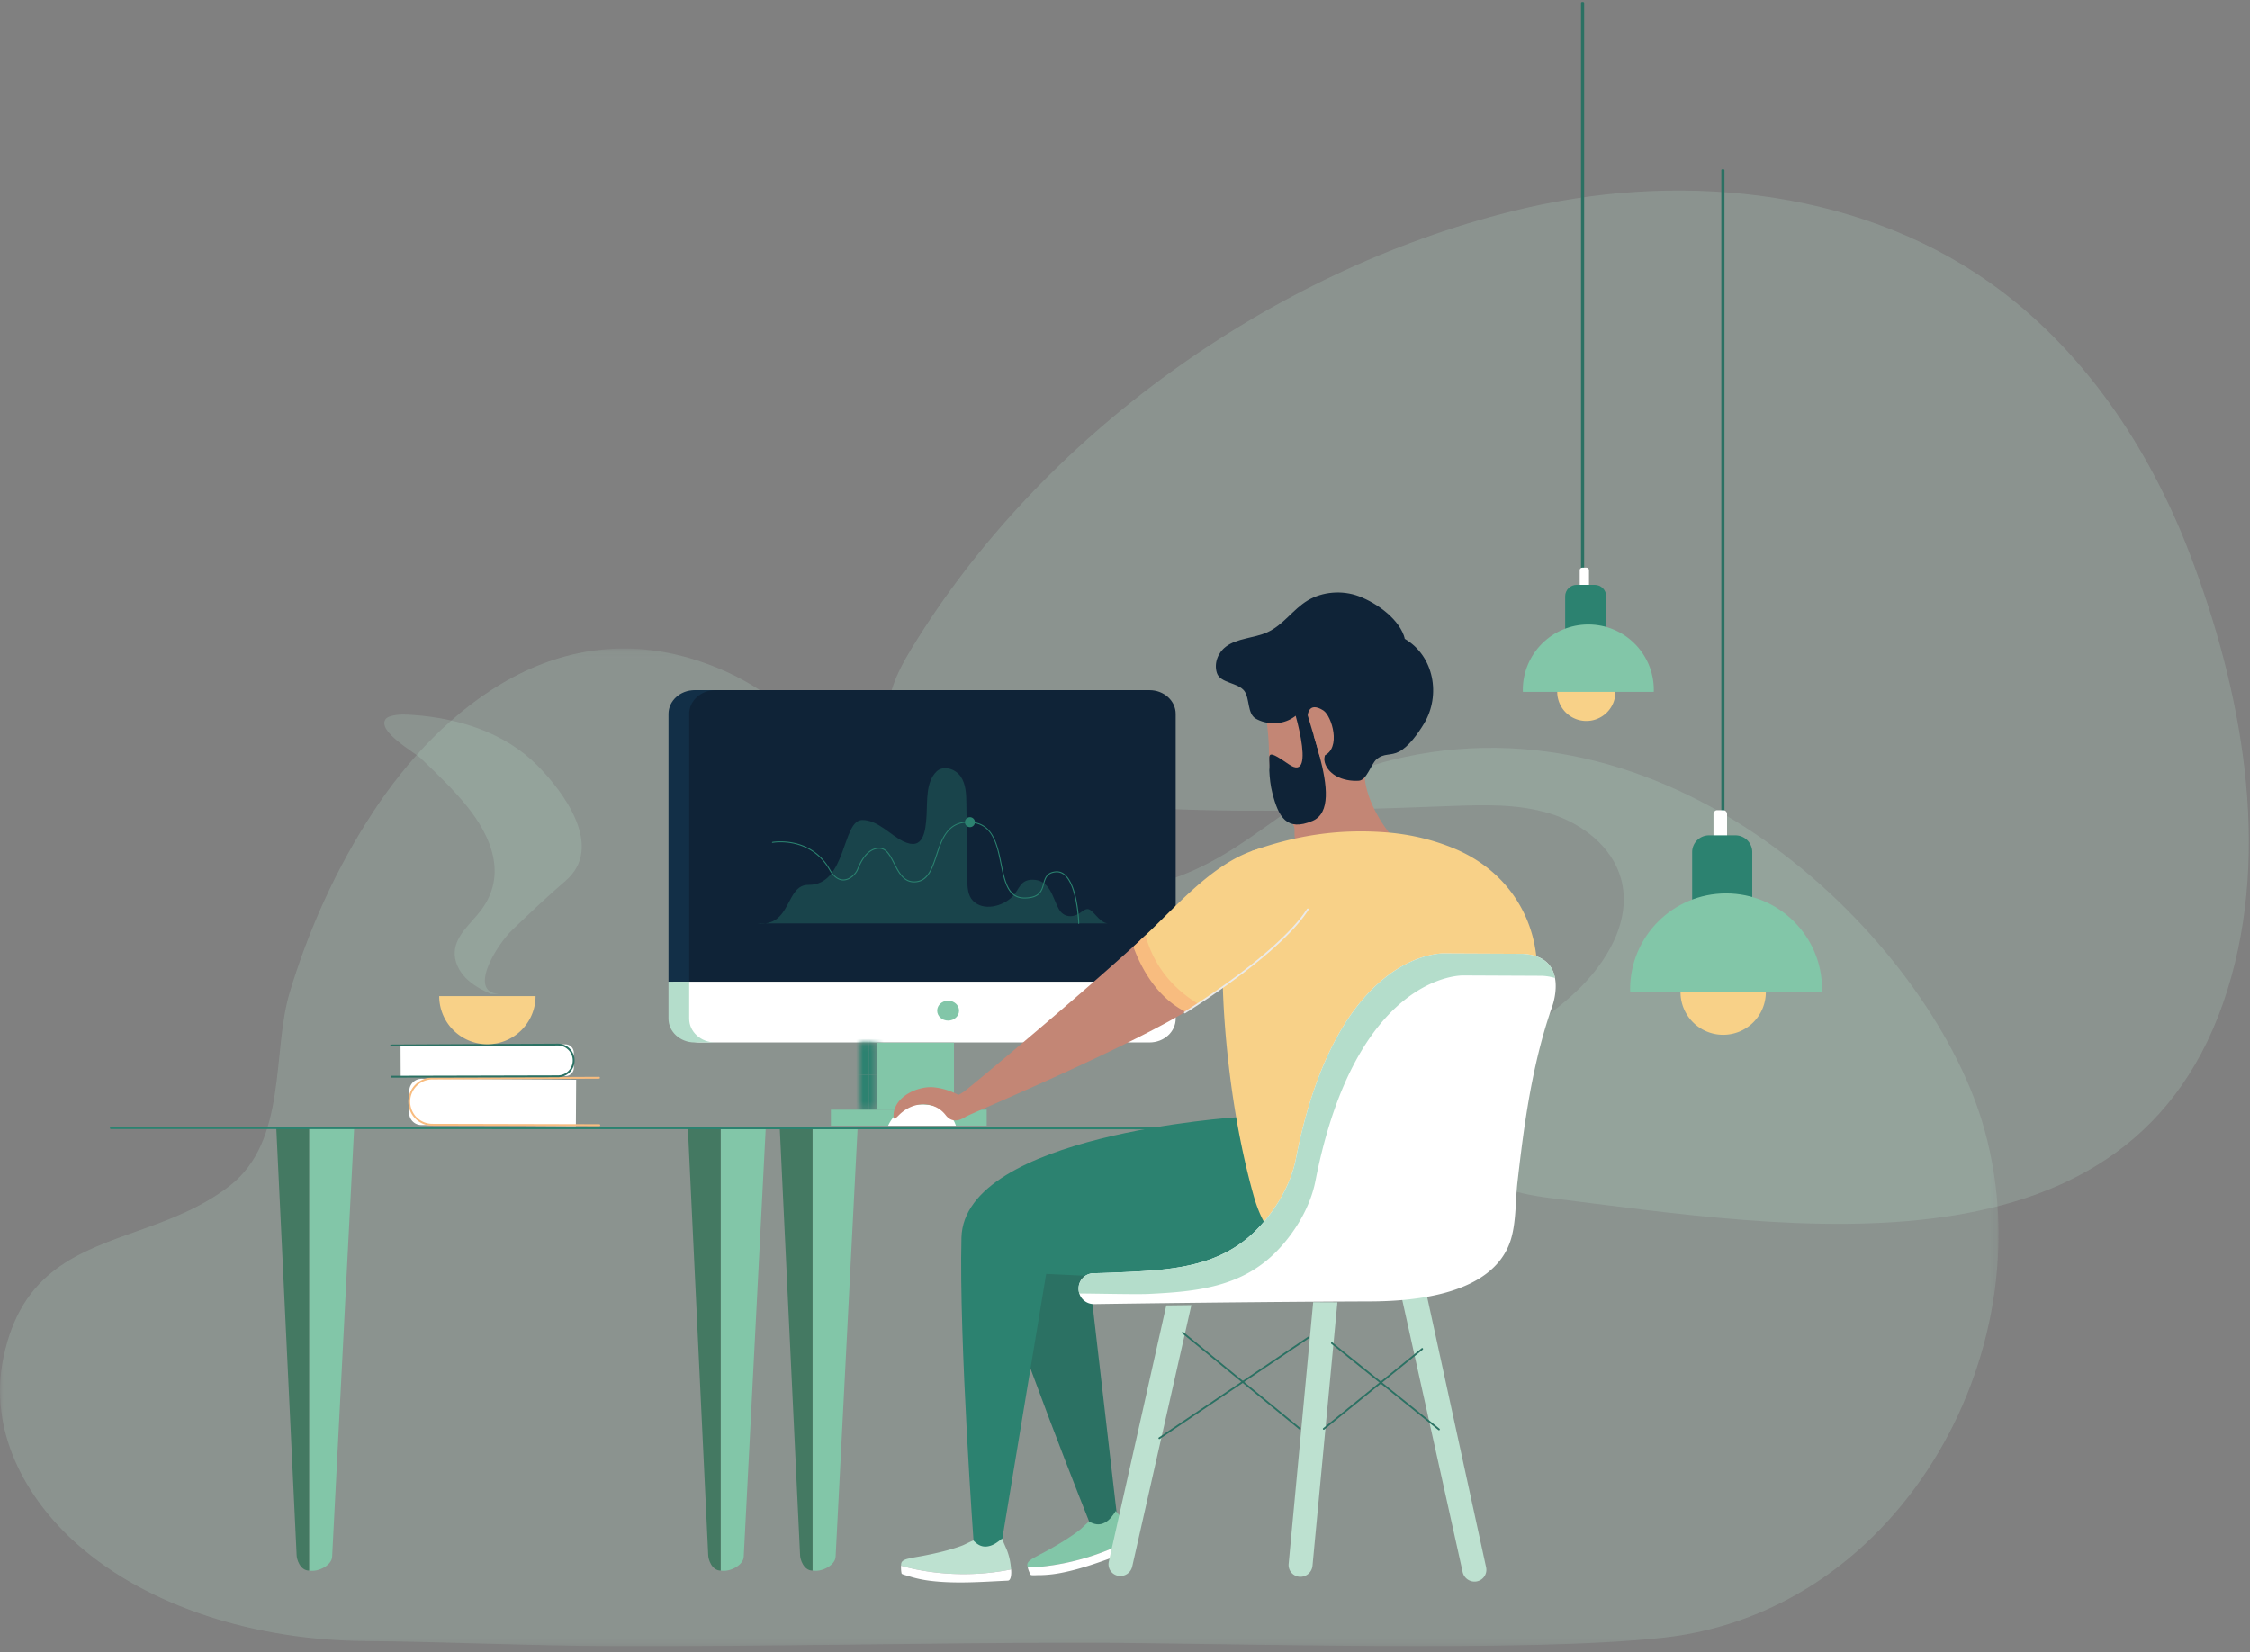 <svg xmlns="http://www.w3.org/2000/svg" xmlns:xlink="http://www.w3.org/1999/xlink" width="324" height="238" viewBox="0 0 324 238"><rect x="0" y="0" width="324" height="238" fill="#808080" stroke="none"/><defs><path id="a" d="M287.798 143.776H0V.083h287.798z"/><path id="c" d="M.016 9.756h2.47V.083H.016z"/><path id="e" d="M.016 9.756h2.47V.083H.016z"/><path id="g" d="M.016 9.756h2.47V.083H.016z"/><path id="i" d="M.016 9.756h2.47V.083H.016z"/></defs><g fill="none" fill-rule="evenodd"><g transform="translate(0 93.321)"><mask id="b" fill="#fff"><use xlink:href="#a"/></mask><path fill="#BDE1D0" fill-opacity=".2" fill-rule="nonzero" d="M20.19 83.847c-8.793 3.15-17.081 5.809-19.696 18.377-2.165 10.411 3.038 20.167 10.676 26.91 10.2 9.006 25.66 13.77 41.263 13.903 11.887.1 23.794.687 35.696.731 22.728.085 45.43-.501 68.156-.485 20.279.014 63.284 1.473 83.27-.731 34.678-3.826 55.587-42.461 45.851-74.405-7.874-25.835-43.839-62.235-85.094-51.979-13.487 3.353-19.825 13.628-32.757 17.485-18.136 5.41-36.59-7.84-46.645-17.65-4.76-4.643-9.53-9.51-16.264-12.55C81.15-7.15 63.073 9.407 53.802 23.527c-5.423 8.26-9.378 17.126-12.083 26.111-2.57 8.537-.278 21.344-8.642 27.843-3.994 3.104-8.503 4.796-12.888 6.367" mask="url(#b)"/></g><path fill="#BDE1D0" fill-opacity=".2" fill-rule="nonzero" d="M182.965 116.768c8.595-.037 17.202-.344 25.78-.663 4.844-.18 9.795-.352 14.43 1.065 4.634 1.416 8.976 4.744 10.26 9.412 1.638 5.951-2.043 12.12-6.562 16.329-4.52 4.208-10.042 7.383-13.863 12.233-2.334 2.962-3.98 6.943-2.677 10.48 1.785 4.846 7.827 6.305 12.958 6.939 34.492 4.26 84.1 12.972 97.477-30.014 6.347-20.395 2.009-43.316-5.44-62.79-5.879-15.365-15.443-29.652-28.903-39.129-19.52-13.743-45.531-15.995-68.698-10.2-34.776 8.698-67.748 32.32-86.405 62.893-2.135 3.5-4.173 7.563-3.149 11.53 1.488 5.76 8.341 8.04 14.21 9.052 13.393 2.307 26.973 2.923 40.582 2.863"/><path fill="#82C6A8" fill-rule="nonzero" d="M117.016 226.218c1.378.242 3.32-.816 3.32-2.049l3.174-61.846-6.494.014v63.881z"/><path fill="#447962" fill-rule="nonzero" d="M117.016 226.218c-1.33-.006-1.797-1.696-1.797-2.225l-2.934-61.656h4.73v63.881z"/><path fill="#82C6A8" fill-rule="nonzero" d="M44.516 226.218c1.38.242 3.32-.816 3.32-2.049l3.175-61.846-6.495.014v63.881z"/><path fill="#447962" fill-rule="nonzero" d="M44.516 226.218c-1.329-.006-1.796-1.696-1.796-2.225l-2.934-61.656h4.73v63.881z"/><g fill-rule="nonzero"><path fill="#82C6A8" d="M103.786 226.218c1.379.242 3.32-.816 3.32-2.049l3.174-61.846-6.494.014v63.881z"/><path fill="#447962" d="M103.786 226.218c-1.33-.006-1.796-1.696-1.796-2.225l-2.935-61.656h4.73v63.881z"/></g><path fill="#2C8270" fill-rule="nonzero" d="M15.96 162.332c-.07 0-.127.065-.127.144 0 .08.057.144.126.144l189.677.053c.07 0 .126-.065.126-.144 0-.08-.056-.144-.126-.144l-189.677-.053z"/><path fill="#0F2337" fill-rule="nonzero" d="M169.306 102.827c0-1.89-1.686-3.422-3.766-3.422h-64.8c-2.08 0-3.766 1.532-3.766 3.422v38.58h72.332v-38.58z"/><path fill="#FFF" fill-rule="nonzero" d="M100.74 150.148h64.8c2.08 0 3.766-1.532 3.766-3.422v-5.319H96.975v5.32c0 1.889 1.685 3.42 3.765 3.42"/><g transform="translate(123.775 150.105)"><mask id="d" fill="#fff"><use xlink:href="#c"/></mask><path fill="#2C8270" fill-rule="nonzero" d="M1.322 4.68h2.47v-9.672h-2.47z" mask="url(#d)"/></g><g transform="translate(123.775 150.105)"><mask id="f" fill="#fff"><use xlink:href="#e"/></mask><path fill="#2C8270" fill-rule="nonzero" d="M1.322 14.353h2.47V4.68h-2.47z" mask="url(#f)"/></g><g transform="translate(123.775 150.105)"><mask id="h" fill="#fff"><use xlink:href="#g"/></mask><path fill="#2C8270" fill-rule="nonzero" d="M-1.147 4.68h2.469v-9.672h-2.47z" mask="url(#h)"/></g><g transform="translate(123.775 150.105)"><mask id="j" fill="#fff"><use xlink:href="#i"/></mask><path fill="#2C8270" fill-rule="nonzero" d="M-1.147 14.353h2.469V4.68h-2.47z" mask="url(#j)"/></g><path d="M123.918 159.734h2.217v-9.42h-2.217z"/><path fill="#82C6A8" fill-rule="nonzero" d="M126.261 159.86h11.119v-9.672h-11.12z"/><path fill="#82C6A8" fill-rule="nonzero" d="M119.654 162.134h22.439v-2.302h-22.44zm18.457-16.564c0 .791-.705 1.432-1.575 1.432s-1.576-.641-1.576-1.432c0-.79.705-1.431 1.576-1.431.87 0 1.575.64 1.575 1.431"/><path fill="#122F47" fill-rule="nonzero" d="M99.248 102.827c0-1.89 1.686-3.422 3.766-3.422h-2.979c-2.08 0-3.766 1.532-3.766 3.422v38.58h2.98v-38.58z"/><path fill="#B4DDCB" fill-rule="nonzero" d="M99.248 146.726v-5.32h-2.98v5.32c0 1.89 1.687 3.422 3.767 3.422h2.98c-2.08 0-3.767-1.532-3.767-3.422"/><path fill="#FFF" fill-rule="nonzero" d="M127.9 162.134s1.224-3.229 5.144-3.053c3.92.176 4.61 3.053 4.61 3.053H127.9z"/><path fill="#2B7163" fill-rule="nonzero" d="M248.104 119.472c-.125 0-.225-.057-.225-.126V24.504c0-.07.1-.126.225-.126.124 0 .225.056.225.126v94.842c0 .07-.101.126-.225.126"/><path fill="#FFF" fill-rule="nonzero" d="M247.296 122.553h.859a.549.549 0 0 0 .547-.547v-4.763a.548.548 0 0 0-.547-.546h-.86a.549.549 0 0 0-.547.546v4.763c0 .3.247.547.548.547"/><path fill="#F8D188" fill-rule="nonzero" d="M242.002 142.91a6.139 6.139 0 0 0 6.142 6.136 6.138 6.138 0 0 0 6.142-6.136 6.138 6.138 0 0 0-6.142-6.135 6.139 6.139 0 0 0-6.142 6.135"/><path fill="#2C8270" fill-rule="nonzero" d="M246.102 135.66h3.806a2.423 2.423 0 0 0 2.424-2.422v-10.495a2.423 2.423 0 0 0-2.424-2.421h-3.806a2.423 2.423 0 0 0-2.425 2.421v10.495a2.423 2.423 0 0 0 2.425 2.422"/><path fill="#82C6A8" fill-rule="nonzero" d="M234.743 142.492c0-7.624 6.188-13.804 13.82-13.804 7.632 0 13.82 6.18 13.82 13.804 0 .14-.007.28-.011.418h-27.618c-.005-.139-.01-.278-.01-.418"/><path fill="#2B7163" fill-rule="nonzero" d="M227.899 85.6c.124 0 .225-.055.225-.125V.405c0-.069-.101-.125-.225-.125-.125 0-.225.056-.225.126v85.069c0 .07.1.126.225.126"/><path fill="#FFF" fill-rule="nonzero" d="M227.86 85.76h.587a.375.375 0 0 0 .374-.373v-3.25a.375.375 0 0 0-.374-.373h-.587a.375.375 0 0 0-.373.373v3.25c0 .205.168.373.373.373"/><path fill="#F8D188" fill-rule="nonzero" d="M224.248 99.653a4.19 4.19 0 0 0 4.191 4.187 4.19 4.19 0 0 0 4.192-4.187 4.19 4.19 0 0 0-4.192-4.187 4.19 4.19 0 0 0-4.191 4.187"/><path fill="#2C8270" fill-rule="nonzero" d="M227.045 94.705h2.598c.913 0 1.654-.74 1.654-1.653V85.89c0-.912-.74-1.652-1.654-1.652h-2.598c-.913 0-1.654.74-1.654 1.652v7.162c0 .913.74 1.653 1.654 1.653"/><path fill="#82C6A8" fill-rule="nonzero" d="M219.294 99.367c0-5.202 4.222-9.42 9.431-9.42 5.209 0 9.431 4.218 9.431 9.42 0 .096-.004.19-.007.286H219.3c-.002-.095-.007-.19-.007-.286"/><path fill="#FFF" fill-rule="nonzero" d="M82.932 162.177l-22.26-.134a1.756 1.756 0 0 1-1.747-1.765l.02-3.148c.005-.97.796-1.75 1.767-1.745l22.26.134-.04 6.658z"/><path fill="#F8BC7F" fill-rule="nonzero" d="M86.306 162.19h-.001l-24.058-.056a3.469 3.469 0 0 1-3.446-3.484 3.47 3.47 0 0 1 3.458-3.442h.03l23.972-.108a.134.134 0 0 1 .001.268l-23.973.108h-.028a3.2 3.2 0 0 0-3.192 3.175 3.2 3.2 0 0 0 3.18 3.215l24.057.057a.134.134 0 0 1 0 .268"/><path fill="#C38675" fill-rule="nonzero" d="M194.861 116.828l.006-.006-.001.003a.028.028 0 0 1-.005.003m1.716-7.028s7.135-5.024 4.381-5.368c-.624-.078-2.09-1.08-2.681-1.31.018-.206.037-.408.053-.62 0 0-2.447-7.705-8.618-2.862-1.471 1.154-2.464 2.907-4.273 3.702-.815.358-2.86-3.953-3.32-3.152-.192.33.083 1.286.48 5.458.275 2.887-.007 5.838.897 8.629.568 1.755 1.798 3.347 2.487 4.146.296.344.455.766.44 1.196-.078 2.14.801 4.072.801 4.072 2.084 1.558 5.23 1.033 5.23 1.033 4.98-.476 7.906-4.38 7.906-4.38s-4.614-5.308-3.783-10.544"/><path fill="#0F2337" fill-rule="nonzero" d="M205.082 104.194c-.878 1.466-2.224 3.34-3.606 4.065-1.214.637-2.154.17-3.247 1.1-.796.678-1.404 3.02-2.551 3.09-1.122.07-2.304-.134-3.275-.68-.903-.508-1.602-1.37-1.689-2.317-.078-.821 1.12-2.426-2.129-3.775-1.546-.639-.874-2.11-1.278-3.168-.47.42-.956.798-1.485 1.084-1.481.799-3.488.772-4.974-.08-1.252-.72-.862-2.894-1.645-3.974-.907-1.25-3.483-1.118-3.963-2.607-.438-1.356.112-2.892 1.291-3.79 1.627-1.237 4.037-1.204 5.947-2.063 2.325-1.044 3.674-3.283 5.827-4.584 2.116-1.278 4.98-1.516 7.374-.615 2.721 1.022 5.97 3.44 6.628 6.143-.074-.304-.05-.029 0 0 4.228 2.492 5.186 8.146 2.775 12.171"/><path fill="#0F2337" fill-rule="nonzero" d="M189.01 118.236c5.265-2.23-1.982-16.023-1.814-20.557 0 0-.885 2.096-2.133.821 1.186 2.718 4.707 14.472.539 11.586-3.713-2.57-2.622-1.236-2.816.875.05 1.106.168 2.2.441 3.264.881 3.434 2.054 5.59 5.783 4.01"/><path fill="#C38675" fill-rule="nonzero" d="M190.612 108.87c2.608-1.064 1.169-5.79-.06-6.556-2.154-1.344-2.233.729-2.233.729s1.562 5.169 1.723 5.914l.57-.087z"/><path fill="#2B7163" fill-rule="nonzero" d="M156.897 178.929c-4.62-2.745-9.455-5.103-14.627-6.463-.71 1.863-.884 3.759-.332 5.653 4.154 14.25 15.296 42.016 15.296 42.016l3.759-.585-4.682-40.466c.578-.154 0 0 .586-.155"/><path fill="#82C6A8" fill-rule="nonzero" d="M163.267 221.478c-.363-.9-.823-1.736-1.438-2.488-.09-.111-1.176-1.312-1.142-1.361-.455.662-.85 1.296-1.59 1.684-.805.424-1.5.254-2.27-.156-.04-.02-1.067.975-1.18 1.07-.382.325-.793.614-1.207.9-1.178.815-2.415 1.542-3.67 2.233-.638.35-1.298.668-1.925 1.034-.359.21-.983.57-.914 1.065l.001.01.023.119.002.012c.012.054.027.112.043.172 1.218-.014 8.066-.276 15.267-4.294"/><path fill="#FFF" fill-rule="nonzero" d="M148.426 226.826c.064.104.902.045 1.04.046.366.003.733-.009 1.1-.033a17.636 17.636 0 0 0 2.122-.27c3.638-.686 7.162-2.127 10.623-3.407a.322.322 0 0 0 .167-.14c.199-.327-.025-1.049-.115-1.298a7.197 7.197 0 0 0-.096-.246c-7.2 4.018-14.049 4.28-15.267 4.294.095.352.264.795.426 1.054"/><path fill="#2C8270" fill-rule="nonzero" d="M195.062 175.666c-12.287 9.97-29.592 8.505-44.406 7.82l-6.63 40.033-3.76-.582s-2.181-29.834-1.81-44.67c.371-14.837 39.66-17.349 39.66-17.349s15.88 4.624 17.007 13.525l-.061 1.223z"/><path fill="#F8D188" fill-rule="nonzero" d="M209.534 122.271c-3.095-1.305-6.403-2.09-9.77-2.364-6.928-.564-13.14.405-19.556 2.702-1.35 5.386-3.782 10.859-4.061 16.43a.903.903 0 0 1-.072.317c-.095 4.42.584 19.102 4.466 32.897 4.76 16.915 21.605 4.229 16.962 5.082-11.927 2.189 21.93-21.503 23.463-32.069a40.46 40.46 0 0 0 .391-4.716c.209-8.08-4.226-15.074-11.823-18.279"/><path fill="#C38675" fill-rule="nonzero" d="M171.763 145.098c-8.92 5.652-32.166 15.402-32.62 15.704-.988.655-2.081.954-2.971-.2-1.58-2.043-4.652-2.098-6.753.044-.593.604-.759.66-.744.013.06-2.74 3.567-4.289 5.832-4.048a9.44 9.44 0 0 1 3.495 1.094c.023.013.32-.153.732-.42l.021-.015c.76-.492 18.048-14.956 25.435-21.843.667 1.308 1.32 2.619 2.065 3.885 1.034 1.765 2.21 3.586 3.814 4.858.503.4 1.076.748 1.694.928"/><path fill="#F8D188" fill-rule="nonzero" d="M172.072 127.874c4.47-3.955 9.657-7.242 15.297-5.602 2.511.73 2.974 2.733 2.512 5.107a15.077 15.077 0 0 1-1.56 3.613c-2.916 4.548-9.289 9.489-16.44 14.033l-.248.033c-.568-.188-1.096-.517-1.563-.888-1.605-1.273-2.781-3.093-3.816-4.857-.743-1.266-1.397-2.579-2.064-3.886l.605-.567.01-.008.29-.274.01-.01.287-.272.009-.008.286-.272.003-.002c1.907-1.825 4.046-4.074 6.382-6.14"/><path fill="#F8BC7F" fill-rule="nonzero" d="M172.509 144.563c-.606.387-1.219.772-1.835 1.153-4.29-2.202-6.477-6.624-7.464-9.352a222.96 222.96 0 0 0 1.75-1.624c1.489 5.409 5.05 8.32 7.549 9.823"/><path fill="#EAEAEA" fill-rule="nonzero" d="M170.621 145.96a.126.126 0 0 1-.067-.232c8.762-5.569 15.2-10.965 17.661-14.803a.126.126 0 1 1 .212.136c-3.522 5.494-13.578 12.236-17.738 14.88a.127.127 0 0 1-.068.02"/><path fill="#BDE1D0" fill-rule="nonzero" d="M145.608 226.045c-.072-.967-.258-1.903-.615-2.807-.053-.132-.722-1.606-.675-1.642-.634.493-1.204.977-2.026 1.123-.897.16-1.507-.213-2.115-.837-.032-.032-1.314.606-1.45.662-.463.194-.942.344-1.424.492-1.37.42-2.77.737-4.176 1.014-.713.141-1.438.244-2.147.403-.406.09-1.11.245-1.195.737l-.001.01a2.38 2.38 0 0 0-.016.12v.013a2.933 2.933 0 0 0-.012.177c1.165.356 7.77 2.182 15.852.535"/><path fill="#FFF" fill-rule="nonzero" d="M129.841 226.643c.03.118.846.316.977.359.348.113.702.214 1.059.302.691.171 1.396.3 2.104.386 3.674.449 7.47.144 11.157-.027a.324.324 0 0 0 .201-.082c.289-.252.295-1.007.285-1.272a7.079 7.079 0 0 0-.016-.264c-8.083 1.647-14.687-.179-15.852-.535-.016.364.01.837.085 1.133"/><path fill="#BDE1D0" fill-rule="nonzero" d="M187.254 227.108a1.752 1.752 0 0 0 1.753-1.586l3.584-37.941-1.825-.008-1.662-.008-3.533 37.689a1.697 1.697 0 0 0 1.683 1.854m-26.147-.128a1.75 1.75 0 0 0 1.94-1.351l8.518-37.642-3.614.042-8.278 36.9a1.696 1.696 0 0 0 1.434 2.051m51.447.806c-.9.11-1.736-.483-1.927-1.37l-8.726-39.31 3.531-.688 8.575 39.329a1.696 1.696 0 0 1-1.453 2.039"/><path fill="#2B7163" fill-rule="nonzero" d="M187.186 205.92a.126.126 0 0 1-.08-.03l-16.847-13.83a.126.126 0 1 1 .16-.194l16.847 13.83a.126.126 0 0 1-.08.223"/><path fill="#2B7163" fill-rule="nonzero" d="M166.952 207.278a.126.126 0 0 1-.07-.23l21.482-14.504a.126.126 0 0 1 .176.034.126.126 0 0 1-.034.175l-21.483 14.503a.124.124 0 0 1-.07.022m40.263-1.267a.125.125 0 0 1-.078-.028l-15.416-12.416a.126.126 0 1 1 .158-.196l15.415 12.416a.126.126 0 0 1-.079.224"/><path fill="#2B7163" fill-rule="nonzero" d="M190.628 205.935a.126.126 0 0 1-.08-.223l14.175-11.513a.126.126 0 1 1 .16.195l-14.176 11.513a.126.126 0 0 1-.079.028"/><path fill="#FFF" fill-rule="nonzero" d="M223.926 140.871c-.322-1.703-1.484-3.332-4.702-3.487l-11.37-.052s-15.354-.525-21.25 29.61c-.735 3.742-2.96 7.433-5.592 10.126-5.053 5.171-11.546 5.8-18.404 6.134-1.919.093-3.778.164-5.14.193a2.187 2.187 0 0 0-2.142 2.28 2.189 2.189 0 0 0 2.22 2.16c6.158-.089 24.183-.331 39.742-.383 6.648-.022 17.5-1.046 20.161-8.546.91-2.565.763-5.927 1.073-8.638.328-2.862.672-5.723 1.098-8.574.85-5.689 2.013-11.351 3.926-16.788 0 0 .751-2.066.38-4.035"/><path fill="#B4DDCB" fill-rule="nonzero" d="M207.855 137.332s-15.355-.525-21.251 29.61c-.735 3.742-2.96 7.433-5.592 10.126-5.053 5.171-11.546 5.8-18.404 6.134-1.92.093-3.777.164-5.14.193a2.187 2.187 0 0 0-2.143 2.212v.068c.004.222.04.436.104.637 2.033 0 8.234.147 10.002.061 6.858-.333 13.35-.962 18.404-6.134 2.631-2.693 4.856-6.383 5.59-10.126 5.898-30.135 21.316-29.61 21.316-29.61l11.306.052a7.327 7.327 0 0 1 1.879.316c-.322-1.703-1.484-3.332-4.702-3.487l-11.37-.052"/><path fill="#2B8370" fill-rule="nonzero" d="M155.348 133.075a.07.07 0 0 1-.07-.068c-.002-.054-.181-5.358-1.987-6.93-.381-.331-.813-.473-1.285-.423-1.224.132-1.432.885-1.651 1.683-.27.976-.575 2.083-2.839 2.083-2.41 0-2.903-2.422-3.425-4.986-.582-2.858-1.184-5.813-4.419-5.944-3.145-.13-3.957 2.332-4.74 4.71-.66 2.003-1.283 3.896-3.299 3.896h-.05c-1.517-.024-2.24-1.441-2.876-2.691-.565-1.108-1.099-2.155-2.082-2.155h-.021c-1.232.019-2.256 1.033-3.043 3.016-.232.584-1.028 1.48-2 1.55-.56.04-1.386-.195-2.158-1.542-2.766-4.826-8.086-3.882-8.14-3.871a.07.07 0 1 1-.026-.137c.054-.011 5.47-.975 8.288 3.94.59 1.03 1.27 1.525 2.026 1.47.873-.062 1.653-.889 1.88-1.462.81-2.04 1.877-3.084 3.17-3.103h.025c1.068 0 1.62 1.083 2.206 2.23.649 1.274 1.32 2.592 2.753 2.614h.047c1.915 0 2.523-1.846 3.167-3.8.762-2.313 1.634-4.935 4.879-4.804 3.344.135 3.985 3.28 4.55 6.055.51 2.506.993 4.874 3.288 4.874 2.157 0 2.435-1.007 2.704-1.98.222-.808.452-1.643 1.771-1.785.51-.055.98.098 1.392.457 1.852 1.611 2.028 6.81 2.035 7.03a.07.07 0 0 1-.068.073h-.002z"/><path fill="#2C8270" fill-rule="nonzero" d="M140.396 118.42a.72.72 0 1 1-1.44 0 .72.72 0 0 1 1.44 0"/><path fill="#2C8270" fill-opacity=".36" fill-rule="nonzero" d="M159.509 133.005c-12.024 0-24.048.001-36.071-.003-3.536 0-10.84.004-14.375.003 4.989.548 4.011-5.586 7.354-5.547 5.532.065 4.813-9.288 7.727-9.349 2.21-.046 4.048 2.159 5.916 3.068 2.94 1.43 3.233-1.414 3.376-3.804.119-1.987-.13-4.702 1.416-6.238.96-.955 2.728-.42 3.49.7.764 1.119.807 2.561.823 3.915l.137 11.018c.013 1.048.068 2.204.793 2.962 1.52 1.588 4.353.806 5.704-.59 1.031-1.066 1.094-2.424 2.876-2.424 2.497 0 2.836 2.397 3.762 4.15.716 1.353 2.13 1.38 3.26.512 0 0 .466-.397.855-.438.827-.087 1.637 1.918 2.957 2.065"/><path fill="#FFF" fill-rule="nonzero" d="M57.707 155.114l23.739-.121a1.205 1.205 0 0 0 1.199-1.21l-.011-2.16a1.205 1.205 0 0 0-1.212-1.199l-23.738.122.023 4.568z"/><path fill="#2B7163" fill-rule="nonzero" d="M56.385 155.22a.134.134 0 0 1 0-.268l23.954-.061a2.137 2.137 0 0 0 1.519-.638c.404-.408.625-.95.623-1.524a2.155 2.155 0 0 0-2.144-2.14h-.02l-23.979.124a.134.134 0 0 1-.001-.268l23.978-.123a2.4 2.4 0 0 1 1.716.7 2.4 2.4 0 0 1 .718 1.706 2.4 2.4 0 0 1-.7 1.713 2.405 2.405 0 0 1-1.709.717l-23.954.061h-.001z"/><path fill="#BDE1D0" fill-opacity=".2" fill-rule="nonzero" d="M70.68 143.164c-1.303-.584-2.59-1.27-3.593-2.284-1.003-1.016-1.698-2.41-1.597-3.832.167-2.37 2.327-4.011 3.76-5.908 3.833-5.066 1.55-10.62-2.041-15.06-1.994-2.464-4.302-4.657-6.59-6.845-.892-.854-6.333-3.894-5.094-5.646.174-.247.478-.364.769-.447 1.097-.311 2.219-.237 3.341-.154 6.402.474 13.022 2.518 17.702 7.212 3.874 3.884 9.761 11.834 4.098 16.682-2.554 2.186-5.234 4.731-7.672 7.077-2.335 2.249-6.658 9.31-1.54 9.221"/><path fill="#F8D188" fill-rule="nonzero" d="M70.19 150.405a6.934 6.934 0 0 0 6.938-6.93H63.252a6.934 6.934 0 0 0 6.938 6.93"/></g></svg>